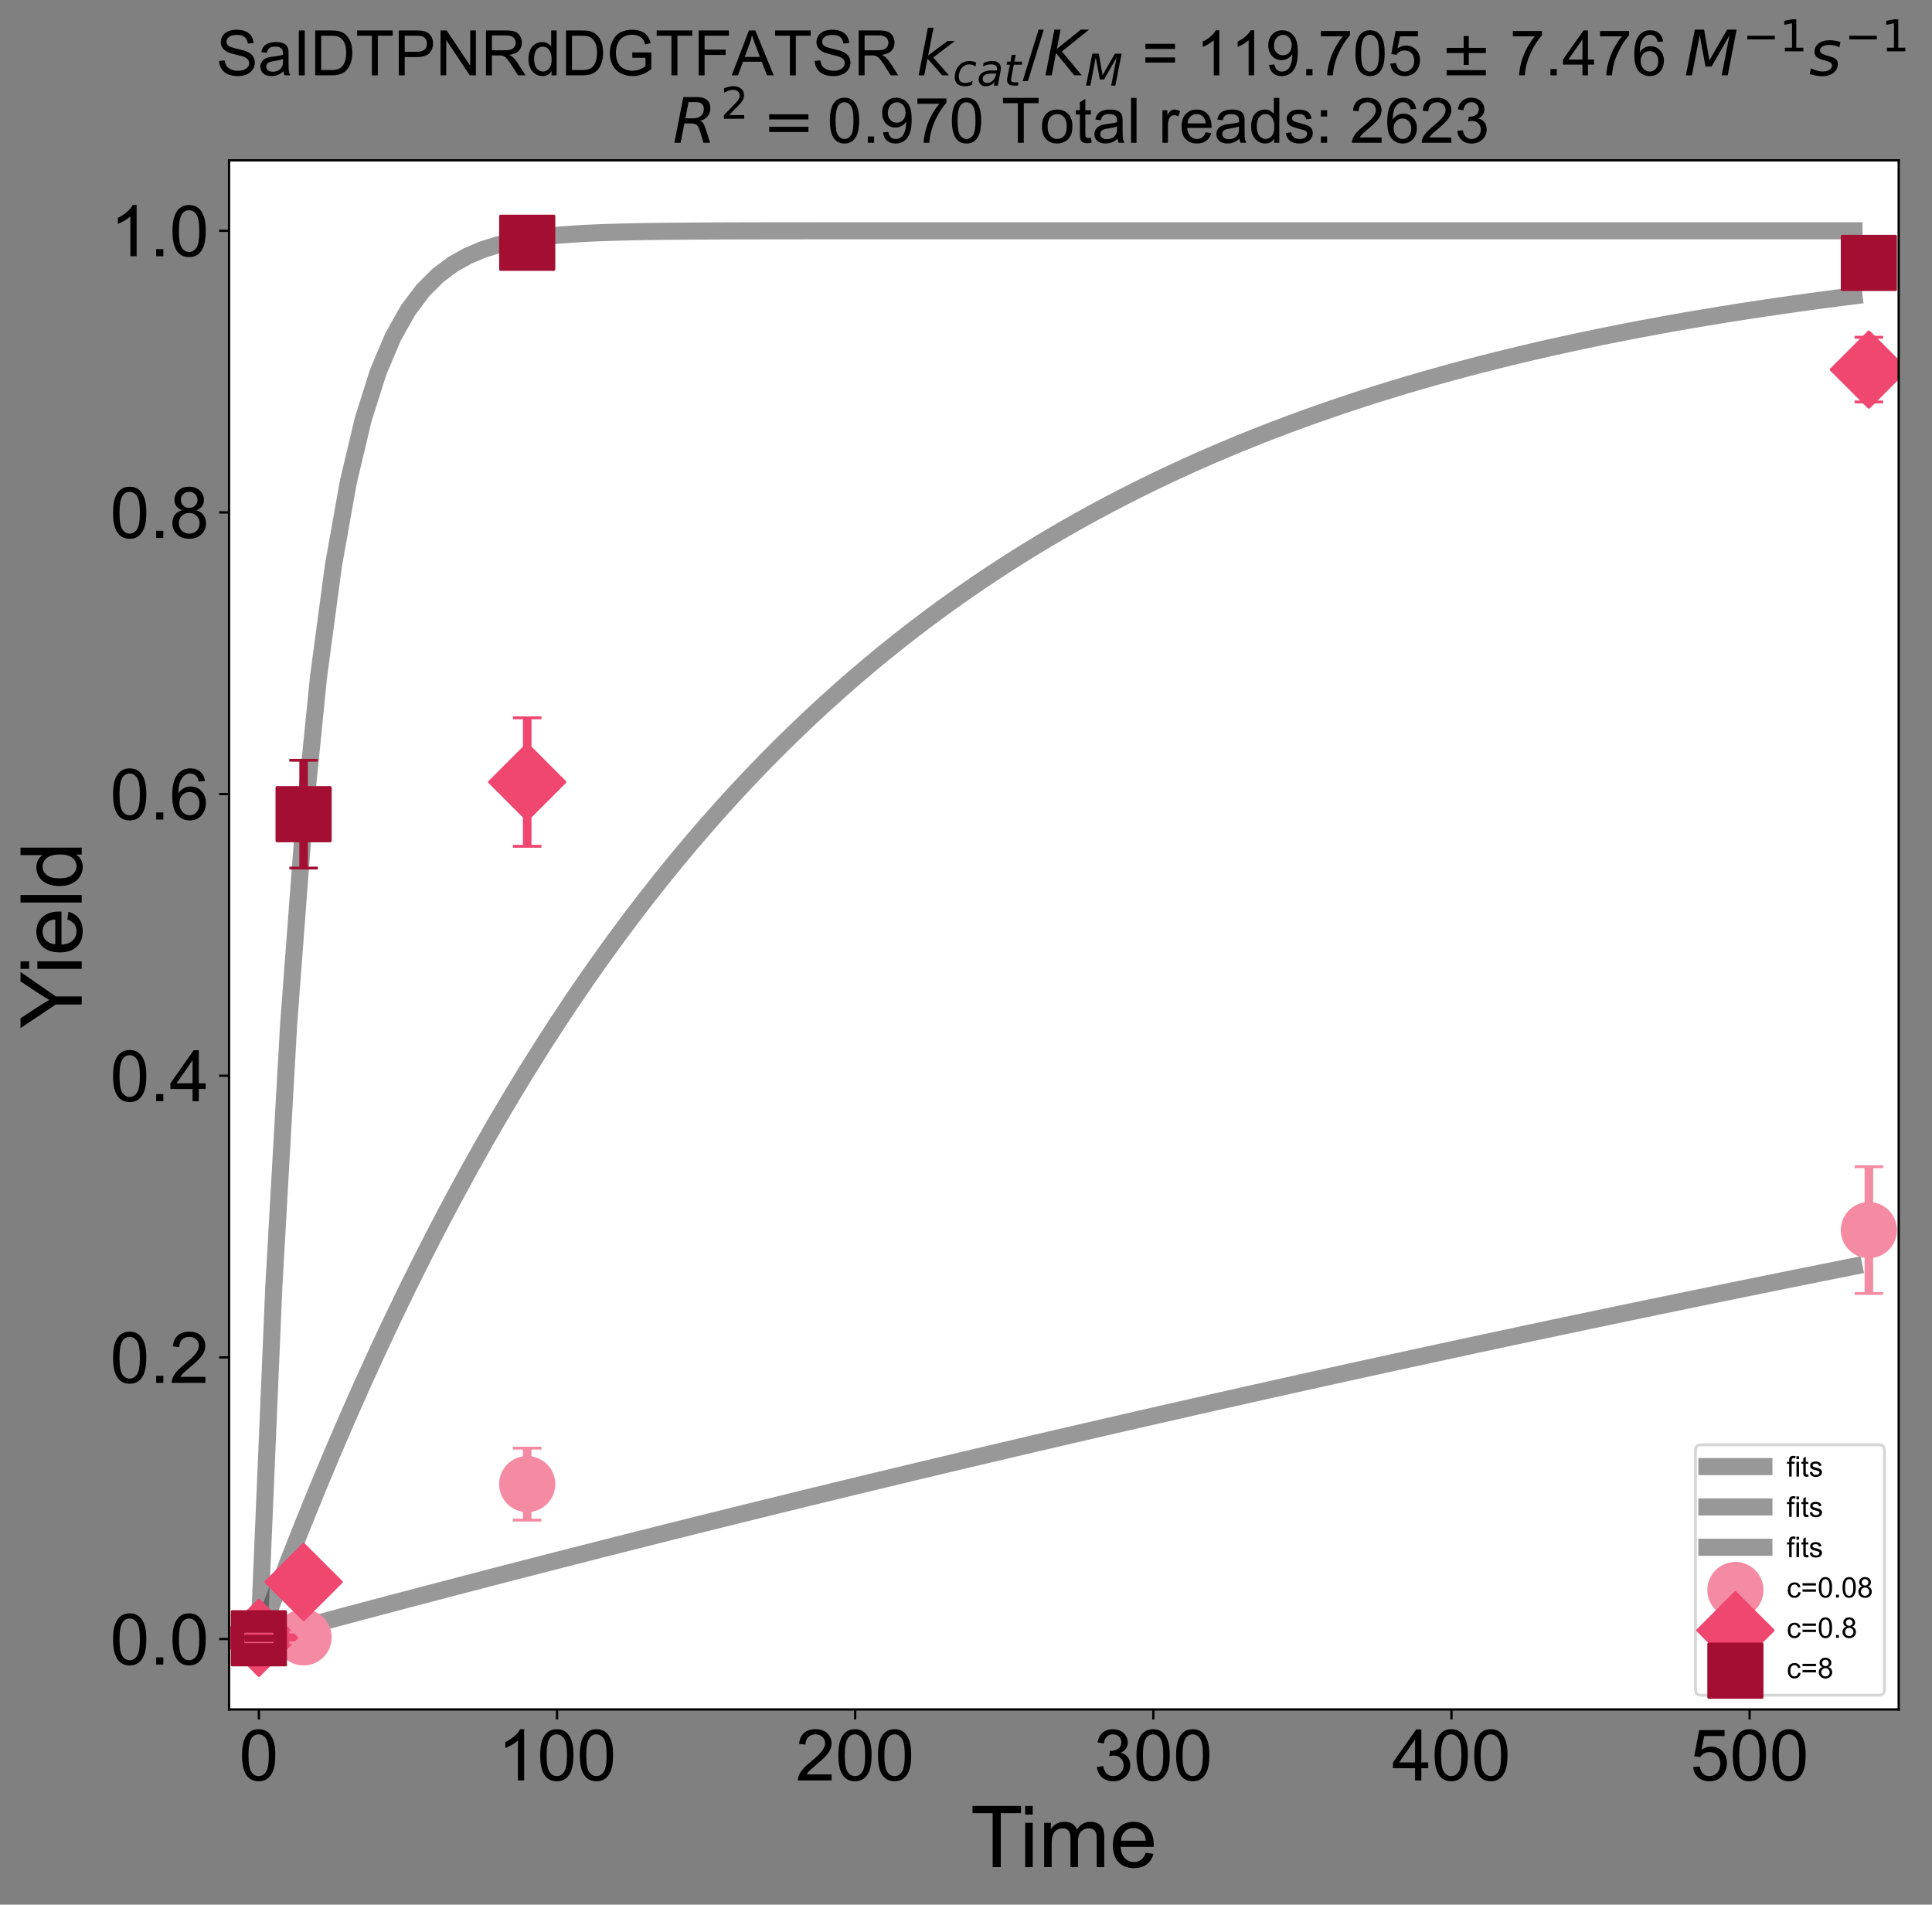 <?xml version="1.0" encoding="utf-8" standalone="no"?>
<!DOCTYPE svg PUBLIC "-//W3C//DTD SVG 1.1//EN"
  "http://www.w3.org/Graphics/SVG/1.1/DTD/svg11.dtd">
<!-- Created with matplotlib (https://matplotlib.org/) -->
<svg height="668.364pt" version="1.1" viewBox="0 0 677.976 668.364" width="677.976pt" xmlns="http://www.w3.org/2000/svg" xmlns:xlink="http://www.w3.org/1999/xlink">
 <rect x="0" y="0" width="677.976" height="668.364" fill="#808080" stroke="none"/>
 <defs>
  <style type="text/css">*{stroke-linecap:butt;stroke-linejoin:round;}</style>
 </defs>
 <g id="figure_1">
  <g id="patch_1">
   <path d="M -0 668.364 
L 677.976 668.364 
L 677.976 0 
L -0 0 
z
" style="fill:none;"/>
  </g>
  <g id="axes_1">
   <g id="patch_2">
    <path d="M 80.386 599.865 
L 666.286 599.865 
L 666.286 56.265 
L 80.386 56.265 
z
" style="fill:#ffffff;"/>
   </g>
   <g id="line2d_1">
    <path clip-path="url(#pc712bf1dc7)" d="M 90.848 575.156 
L 96.08 573.738 
L 101.311 572.325 
L 106.542 570.915 
L 111.773 569.509 
L 117.005 568.108 
L 122.236 566.71 
L 127.467 565.317 
L 132.698 563.927 
L 137.93 562.542 
L 143.161 561.16 
L 148.392 559.783 
L 153.623 558.409 
L 158.855 557.04 
L 164.086 555.674 
L 169.317 554.312 
L 174.548 552.954 
L 179.78 551.6 
L 185.011 550.25 
L 190.242 548.904 
L 195.473 547.561 
L 200.705 546.223 
L 205.936 544.888 
L 211.167 543.557 
L 216.398 542.23 
L 221.63 540.907 
L 226.861 539.587 
L 232.092 538.272 
L 237.323 536.96 
L 242.555 535.652 
L 247.786 534.347 
L 253.017 533.047 
L 258.248 531.75 
L 263.48 530.457 
L 268.711 529.167 
L 273.942 527.881 
L 279.173 526.599 
L 284.405 525.321 
L 289.636 524.046 
L 294.867 522.775 
L 300.098 521.508 
L 305.33 520.244 
L 310.561 518.984 
L 315.792 517.727 
L 321.023 516.474 
L 326.255 515.225 
L 331.486 513.979 
L 336.717 512.737 
L 341.948 511.498 
L 347.18 510.263 
L 352.411 509.032 
L 357.642 507.804 
L 362.873 506.579 
L 368.105 505.358 
L 373.336 504.141 
L 378.567 502.927 
L 383.798 501.716 
L 389.03 500.509 
L 394.261 499.305 
L 399.492 498.105 
L 404.723 496.909 
L 409.955 495.715 
L 415.186 494.526 
L 420.417 493.339 
L 425.648 492.156 
L 430.88 490.977 
L 436.111 489.8 
L 441.342 488.628 
L 446.573 487.458 
L 451.805 486.292 
L 457.036 485.129 
L 462.267 483.97 
L 467.498 482.814 
L 472.73 481.661 
L 477.961 480.511 
L 483.192 479.365 
L 488.423 478.222 
L 493.655 477.083 
L 498.886 475.946 
L 504.117 474.813 
L 509.348 473.683 
L 514.58 472.557 
L 519.811 471.433 
L 525.042 470.313 
L 530.273 469.196 
L 535.505 468.083 
L 540.736 466.972 
L 545.967 465.865 
L 551.198 464.761 
L 556.43 463.66 
L 561.661 462.562 
L 566.892 461.467 
L 572.123 460.375 
L 577.355 459.287 
L 582.586 458.202 
L 587.817 457.12 
L 593.048 456.04 
L 598.28 454.964 
L 603.511 453.892 
L 608.742 452.822 
L 613.973 451.755 
L 619.205 450.691 
L 624.436 449.631 
L 629.667 448.573 
L 634.898 447.518 
L 640.13 446.467 
L 645.361 445.418 
L 650.592 444.373 
" style="fill:none;stroke:#323232;stroke-linecap:square;stroke-opacity:0.5;stroke-width:6;"/>
   </g>
   <g id="line2d_2">
    <path clip-path="url(#pc712bf1dc7)" d="M 90.848 575.156 
L 96.08 561.16 
L 101.311 547.561 
L 106.542 534.347 
L 111.773 521.508 
L 117.005 509.032 
L 122.236 496.909 
L 127.467 485.129 
L 132.698 473.683 
L 137.93 462.562 
L 143.161 451.755 
L 148.392 441.254 
L 153.623 431.051 
L 158.855 421.137 
L 164.086 411.503 
L 169.317 402.142 
L 174.548 393.047 
L 179.78 384.209 
L 185.011 375.621 
L 190.242 367.276 
L 195.473 359.168 
L 200.705 351.29 
L 205.936 343.634 
L 211.167 336.195 
L 216.398 328.967 
L 221.63 321.944 
L 226.861 315.12 
L 232.092 308.489 
L 237.323 302.045 
L 242.555 295.784 
L 247.786 289.701 
L 253.017 283.79 
L 258.248 278.046 
L 263.48 272.465 
L 268.711 267.042 
L 273.942 261.772 
L 279.173 256.652 
L 284.405 251.677 
L 289.636 246.842 
L 294.867 242.145 
L 300.098 237.58 
L 305.33 233.145 
L 310.561 228.836 
L 315.792 224.648 
L 321.023 220.579 
L 326.255 216.625 
L 331.486 212.784 
L 336.717 209.051 
L 341.948 205.424 
L 347.18 201.899 
L 352.411 198.475 
L 357.642 195.147 
L 362.873 191.913 
L 368.105 188.772 
L 373.336 185.719 
L 378.567 182.752 
L 383.798 179.87 
L 389.03 177.069 
L 394.261 174.348 
L 399.492 171.703 
L 404.723 169.134 
L 409.955 166.637 
L 415.186 164.211 
L 420.417 161.854 
L 425.648 159.563 
L 430.88 157.337 
L 436.111 155.175 
L 441.342 153.073 
L 446.573 151.032 
L 451.805 149.047 
L 457.036 147.12 
L 462.267 145.246 
L 467.498 143.426 
L 472.73 141.657 
L 477.961 139.939 
L 483.192 138.269 
L 488.423 136.646 
L 493.655 135.07 
L 498.886 133.538 
L 504.117 132.049 
L 509.348 130.603 
L 514.58 129.197 
L 519.811 127.831 
L 525.042 126.504 
L 530.273 125.215 
L 535.505 123.962 
L 540.736 122.745 
L 545.967 121.562 
L 551.198 120.412 
L 556.43 119.295 
L 561.661 118.21 
L 566.892 117.155 
L 572.123 116.131 
L 577.355 115.135 
L 582.586 114.168 
L 587.817 113.228 
L 593.048 112.314 
L 598.28 111.427 
L 603.511 110.564 
L 608.742 109.726 
L 613.973 108.912 
L 619.205 108.121 
L 624.436 107.352 
L 629.667 106.605 
L 634.898 105.879 
L 640.13 105.174 
L 645.361 104.488 
L 650.592 103.822 
" style="fill:none;stroke:#323232;stroke-linecap:square;stroke-opacity:0.5;stroke-width:6;"/>
   </g>
   <g id="line2d_3">
    <path clip-path="url(#pc712bf1dc7)" d="M 90.848 575.156 
L 96.08 451.755 
L 101.311 359.168 
L 106.542 289.701 
L 111.773 237.58 
L 117.005 198.475 
L 122.236 169.134 
L 127.467 147.12 
L 132.698 130.603 
L 137.93 118.21 
L 143.161 108.912 
L 148.392 101.936 
L 153.623 96.701 
L 158.855 92.774 
L 164.086 89.828 
L 169.317 87.617 
L 174.548 85.958 
L 179.78 84.714 
L 185.011 83.78 
L 190.242 83.079 
L 195.473 82.554 
L 200.705 82.159 
L 205.936 81.863 
L 211.167 81.641 
L 216.398 81.475 
L 221.63 81.35 
L 226.861 81.256 
L 232.092 81.185 
L 237.323 81.133 
L 242.555 81.093 
L 247.786 81.063 
L 253.017 81.041 
L 258.248 81.024 
L 263.48 81.012 
L 268.711 81.002 
L 273.942 80.995 
L 279.173 80.99 
L 284.405 80.986 
L 289.636 80.983 
L 294.867 80.981 
L 300.098 80.979 
L 305.33 80.978 
L 310.561 80.977 
L 315.792 80.976 
L 321.023 80.976 
L 326.255 80.975 
L 331.486 80.975 
L 336.717 80.975 
L 341.948 80.975 
L 347.18 80.974 
L 352.411 80.974 
L 357.642 80.974 
L 362.873 80.974 
L 368.105 80.974 
L 373.336 80.974 
L 378.567 80.974 
L 383.798 80.974 
L 389.03 80.974 
L 394.261 80.974 
L 399.492 80.974 
L 404.723 80.974 
L 409.955 80.974 
L 415.186 80.974 
L 420.417 80.974 
L 425.648 80.974 
L 430.88 80.974 
L 436.111 80.974 
L 441.342 80.974 
L 446.573 80.974 
L 451.805 80.974 
L 457.036 80.974 
L 462.267 80.974 
L 467.498 80.974 
L 472.73 80.974 
L 477.961 80.974 
L 483.192 80.974 
L 488.423 80.974 
L 493.655 80.974 
L 498.886 80.974 
L 504.117 80.974 
L 509.348 80.974 
L 514.58 80.974 
L 519.811 80.974 
L 525.042 80.974 
L 530.273 80.974 
L 535.505 80.974 
L 540.736 80.974 
L 545.967 80.974 
L 551.198 80.974 
L 556.43 80.974 
L 561.661 80.974 
L 566.892 80.974 
L 572.123 80.974 
L 577.355 80.974 
L 582.586 80.974 
L 587.817 80.974 
L 593.048 80.974 
L 598.28 80.974 
L 603.511 80.974 
L 608.742 80.974 
L 613.973 80.974 
L 619.205 80.974 
L 624.436 80.974 
L 629.667 80.974 
L 634.898 80.974 
L 640.13 80.974 
L 645.361 80.974 
L 650.592 80.974 
" style="fill:none;stroke:#323232;stroke-linecap:square;stroke-opacity:0.5;stroke-width:6;"/>
   </g>
   <g id="PathCollection_1">
    <defs>
     <path d="M 0 9.354 
C 2.481 9.354 4.86 8.369 6.614 6.614 
C 8.369 4.86 9.354 2.481 9.354 0 
C 9.354 -2.481 8.369 -4.86 6.614 -6.614 
C 4.86 -8.369 2.481 -9.354 0 -9.354 
C -2.481 -9.354 -4.86 -8.369 -6.614 -6.614 
C -8.369 -4.86 -9.354 -2.481 -9.354 0 
C -9.354 2.481 -8.369 4.86 -6.614 6.614 
C -4.86 8.369 -2.481 9.354 0 9.354 
z
" id="m5b29dede39" style="stroke:#f58aa3;"/>
    </defs>
    <g clip-path="url(#pc712bf1dc7)">
     <use style="fill:#f58aa3;stroke:#f58aa3;" x="90.848" xlink:href="#m5b29dede39" y="574.767"/>
     <use style="fill:#f58aa3;stroke:#f58aa3;" x="106.542" xlink:href="#m5b29dede39" y="574.564"/>
     <use style="fill:#f58aa3;stroke:#f58aa3;" x="185.011" xlink:href="#m5b29dede39" y="520.794"/>
     <use style="fill:#f58aa3;stroke:#f58aa3;" x="655.823" xlink:href="#m5b29dede39" y="431.651"/>
    </g>
   </g>
   <g id="LineCollection_1">
    <path clip-path="url(#pc712bf1dc7)" d="M 90.848 576.066 
L 90.848 573.467 
" style="fill:none;stroke:#f58aa3;stroke-width:3;"/>
    <path clip-path="url(#pc712bf1dc7)" d="M 106.542 576.435 
L 106.542 572.692 
" style="fill:none;stroke:#f58aa3;stroke-width:3;"/>
    <path clip-path="url(#pc712bf1dc7)" d="M 185.011 533.419 
L 185.011 508.168 
" style="fill:none;stroke:#f58aa3;stroke-width:3;"/>
    <path clip-path="url(#pc712bf1dc7)" d="M 655.823 453.892 
L 655.823 409.41 
" style="fill:none;stroke:#f58aa3;stroke-width:3;"/>
   </g>
   <g id="PathCollection_2">
    <defs>
     <path d="M 0 13.229 
L 13.229 0 
L 0 -13.229 
L -13.229 0 
z
" id="m868a50a0b1" style="stroke:#ef476f;"/>
    </defs>
    <g clip-path="url(#pc712bf1dc7)">
     <use style="fill:#ef476f;stroke:#ef476f;" x="90.848" xlink:href="#m868a50a0b1" y="574.727"/>
     <use style="fill:#ef476f;stroke:#ef476f;" x="106.542" xlink:href="#m868a50a0b1" y="555.14"/>
     <use style="fill:#ef476f;stroke:#ef476f;" x="185.011" xlink:href="#m868a50a0b1" y="274.424"/>
     <use style="fill:#ef476f;stroke:#ef476f;" x="655.823" xlink:href="#m868a50a0b1" y="129.694"/>
    </g>
   </g>
   <g id="LineCollection_2">
    <path clip-path="url(#pc712bf1dc7)" d="M 90.848 575.936 
L 90.848 573.518 
" style="fill:none;stroke:#ef476f;stroke-width:3;"/>
    <path clip-path="url(#pc712bf1dc7)" d="M 106.542 560.978 
L 106.542 549.301 
" style="fill:none;stroke:#ef476f;stroke-width:3;"/>
    <path clip-path="url(#pc712bf1dc7)" d="M 185.011 296.969 
L 185.011 251.88 
" style="fill:none;stroke:#ef476f;stroke-width:3;"/>
    <path clip-path="url(#pc712bf1dc7)" d="M 655.823 141.042 
L 655.823 118.345 
" style="fill:none;stroke:#ef476f;stroke-width:3;"/>
   </g>
   <g id="PathCollection_3">
    <defs>
     <path d="M -9.354 9.354 
L 9.354 9.354 
L 9.354 -9.354 
L -9.354 -9.354 
z
" id="mea93a2c63d" style="stroke:#a40e32;"/>
    </defs>
    <g clip-path="url(#pc712bf1dc7)">
     <use style="fill:#a40e32;stroke:#a40e32;" x="90.848" xlink:href="#mea93a2c63d" y="574.893"/>
     <use style="fill:#a40e32;stroke:#a40e32;" x="106.542" xlink:href="#mea93a2c63d" y="285.701"/>
     <use style="fill:#a40e32;stroke:#a40e32;" x="185.011" xlink:href="#mea93a2c63d" y="85.186"/>
     <use style="fill:#a40e32;stroke:#a40e32;" x="655.823" xlink:href="#mea93a2c63d" y="92.266"/>
    </g>
   </g>
   <g id="LineCollection_3">
    <path clip-path="url(#pc712bf1dc7)" d="M 90.848 575.643 
L 90.848 574.143 
" style="fill:none;stroke:#a40e32;stroke-width:3;"/>
    <path clip-path="url(#pc712bf1dc7)" d="M 106.542 304.615 
L 106.542 266.787 
" style="fill:none;stroke:#a40e32;stroke-width:3;"/>
    <path clip-path="url(#pc712bf1dc7)" d="M 185.011 88.786 
L 185.011 81.587 
" style="fill:none;stroke:#a40e32;stroke-width:3;"/>
    <path clip-path="url(#pc712bf1dc7)" d="M 655.823 97.582 
L 655.823 86.951 
" style="fill:none;stroke:#a40e32;stroke-width:3;"/>
   </g>
   <g id="line2d_4">
    <defs>
     <path d="M 5 0 
L -5 -0 
" id="m304a1ce83f" style="stroke:#f58aa3;"/>
    </defs>
    <g clip-path="url(#pc712bf1dc7)">
     <use style="fill:#f58aa3;stroke:#f58aa3;" x="90.848" xlink:href="#m304a1ce83f" y="576.066"/>
     <use style="fill:#f58aa3;stroke:#f58aa3;" x="106.542" xlink:href="#m304a1ce83f" y="576.435"/>
     <use style="fill:#f58aa3;stroke:#f58aa3;" x="185.011" xlink:href="#m304a1ce83f" y="533.419"/>
     <use style="fill:#f58aa3;stroke:#f58aa3;" x="655.823" xlink:href="#m304a1ce83f" y="453.892"/>
    </g>
   </g>
   <g id="line2d_5">
    <g clip-path="url(#pc712bf1dc7)">
     <use style="fill:#f58aa3;stroke:#f58aa3;" x="90.848" xlink:href="#m304a1ce83f" y="573.467"/>
     <use style="fill:#f58aa3;stroke:#f58aa3;" x="106.542" xlink:href="#m304a1ce83f" y="572.692"/>
     <use style="fill:#f58aa3;stroke:#f58aa3;" x="185.011" xlink:href="#m304a1ce83f" y="508.168"/>
     <use style="fill:#f58aa3;stroke:#f58aa3;" x="655.823" xlink:href="#m304a1ce83f" y="409.41"/>
    </g>
   </g>
   <g id="line2d_6">
    <defs>
     <path d="M 5 0 
L -5 -0 
" id="m33b13c58fe" style="stroke:#ef476f;"/>
    </defs>
    <g clip-path="url(#pc712bf1dc7)">
     <use style="fill:#ef476f;stroke:#ef476f;" x="90.848" xlink:href="#m33b13c58fe" y="575.936"/>
     <use style="fill:#ef476f;stroke:#ef476f;" x="106.542" xlink:href="#m33b13c58fe" y="560.978"/>
     <use style="fill:#ef476f;stroke:#ef476f;" x="185.011" xlink:href="#m33b13c58fe" y="296.969"/>
     <use style="fill:#ef476f;stroke:#ef476f;" x="655.823" xlink:href="#m33b13c58fe" y="141.042"/>
    </g>
   </g>
   <g id="line2d_7">
    <g clip-path="url(#pc712bf1dc7)">
     <use style="fill:#ef476f;stroke:#ef476f;" x="90.848" xlink:href="#m33b13c58fe" y="573.518"/>
     <use style="fill:#ef476f;stroke:#ef476f;" x="106.542" xlink:href="#m33b13c58fe" y="549.301"/>
     <use style="fill:#ef476f;stroke:#ef476f;" x="185.011" xlink:href="#m33b13c58fe" y="251.88"/>
     <use style="fill:#ef476f;stroke:#ef476f;" x="655.823" xlink:href="#m33b13c58fe" y="118.345"/>
    </g>
   </g>
   <g id="line2d_8">
    <defs>
     <path d="M 5 0 
L -5 -0 
" id="mec5c020cd4" style="stroke:#a40e32;"/>
    </defs>
    <g clip-path="url(#pc712bf1dc7)">
     <use style="fill:#a40e32;stroke:#a40e32;" x="90.848" xlink:href="#mec5c020cd4" y="575.643"/>
     <use style="fill:#a40e32;stroke:#a40e32;" x="106.542" xlink:href="#mec5c020cd4" y="304.615"/>
     <use style="fill:#a40e32;stroke:#a40e32;" x="185.011" xlink:href="#mec5c020cd4" y="88.786"/>
     <use style="fill:#a40e32;stroke:#a40e32;" x="655.823" xlink:href="#mec5c020cd4" y="97.582"/>
    </g>
   </g>
   <g id="line2d_9">
    <g clip-path="url(#pc712bf1dc7)">
     <use style="fill:#a40e32;stroke:#a40e32;" x="90.848" xlink:href="#mec5c020cd4" y="574.143"/>
     <use style="fill:#a40e32;stroke:#a40e32;" x="106.542" xlink:href="#mec5c020cd4" y="266.787"/>
     <use style="fill:#a40e32;stroke:#a40e32;" x="185.011" xlink:href="#mec5c020cd4" y="81.587"/>
     <use style="fill:#a40e32;stroke:#a40e32;" x="655.823" xlink:href="#mec5c020cd4" y="86.951"/>
    </g>
   </g>
   <g id="line2d_10"/>
   <g id="line2d_11"/>
   <g id="line2d_12"/>
   <g id="matplotlib.axis_1">
    <g id="xtick_1">
     <g id="line2d_13">
      <defs>
       <path d="M 0 0 
L 0 3.5 
" id="mafadcfde67" style="stroke:#000000;stroke-width:0.8;"/>
      </defs>
      <g>
       <use style="stroke:#000000;stroke-width:0.8;" x="90.848" xlink:href="#mafadcfde67" y="599.865"/>
      </g>
     </g>
     <g id="text_1">
      <!-- 0 -->
      <g transform="translate(83.897 624.76)scale(0.25 -0.25)">
       <defs>
        <path d="M 4.156 35.297 
Q 4.156 48 6.766 55.734 
Q 9.375 63.484 14.516 67.672 
Q 19.672 71.875 27.484 71.875 
Q 33.25 71.875 37.594 69.547 
Q 41.938 67.234 44.766 62.859 
Q 47.609 58.5 49.219 52.219 
Q 50.828 45.953 50.828 35.297 
Q 50.828 22.703 48.234 14.969 
Q 45.656 7.234 40.5 3 
Q 35.359 -1.219 27.484 -1.219 
Q 17.141 -1.219 11.234 6.203 
Q 4.156 15.141 4.156 35.297 
z
M 13.188 35.297 
Q 13.188 17.672 17.312 11.828 
Q 21.438 6 27.484 6 
Q 33.547 6 37.672 11.859 
Q 41.797 17.719 41.797 35.297 
Q 41.797 52.984 37.672 58.781 
Q 33.547 64.594 27.391 64.594 
Q 21.344 64.594 17.719 59.469 
Q 13.188 52.938 13.188 35.297 
z
" id="ArialMT-48"/>
       </defs>
       <use xlink:href="#ArialMT-48"/>
      </g>
     </g>
    </g>
    <g id="xtick_2">
     <g id="line2d_14">
      <g>
       <use style="stroke:#000000;stroke-width:0.8;" x="195.473" xlink:href="#mafadcfde67" y="599.865"/>
      </g>
     </g>
     <g id="text_2">
      <!-- 100 -->
      <g transform="translate(174.62 624.76)scale(0.25 -0.25)">
       <defs>
        <path d="M 37.25 0 
L 28.469 0 
L 28.469 56 
Q 25.297 52.984 20.141 49.953 
Q 14.984 46.922 10.891 45.406 
L 10.891 53.906 
Q 18.266 57.375 23.781 62.297 
Q 29.297 67.234 31.594 71.875 
L 37.25 71.875 
z
" id="ArialMT-49"/>
       </defs>
       <use xlink:href="#ArialMT-49"/>
       <use x="55.615" xlink:href="#ArialMT-48"/>
       <use x="111.23" xlink:href="#ArialMT-48"/>
      </g>
     </g>
    </g>
    <g id="xtick_3">
     <g id="line2d_15">
      <g>
       <use style="stroke:#000000;stroke-width:0.8;" x="300.098" xlink:href="#mafadcfde67" y="599.865"/>
      </g>
     </g>
     <g id="text_3">
      <!-- 200 -->
      <g transform="translate(279.245 624.76)scale(0.25 -0.25)">
       <defs>
        <path d="M 50.344 8.453 
L 50.344 0 
L 3.031 0 
Q 2.938 3.172 4.047 6.109 
Q 5.859 10.938 9.828 15.625 
Q 13.812 20.312 21.344 26.469 
Q 33.016 36.031 37.109 41.625 
Q 41.219 47.219 41.219 52.203 
Q 41.219 57.422 37.469 61 
Q 33.734 64.594 27.734 64.594 
Q 21.391 64.594 17.578 60.781 
Q 13.766 56.984 13.719 50.25 
L 4.688 51.172 
Q 5.609 61.281 11.656 66.578 
Q 17.719 71.875 27.938 71.875 
Q 38.234 71.875 44.234 66.156 
Q 50.25 60.453 50.25 52 
Q 50.25 47.703 48.484 43.547 
Q 46.734 39.406 42.656 34.812 
Q 38.578 30.219 29.109 22.219 
Q 21.188 15.578 18.938 13.203 
Q 16.703 10.844 15.234 8.453 
z
" id="ArialMT-50"/>
       </defs>
       <use xlink:href="#ArialMT-50"/>
       <use x="55.615" xlink:href="#ArialMT-48"/>
       <use x="111.23" xlink:href="#ArialMT-48"/>
      </g>
     </g>
    </g>
    <g id="xtick_4">
     <g id="line2d_16">
      <g>
       <use style="stroke:#000000;stroke-width:0.8;" x="404.723" xlink:href="#mafadcfde67" y="599.865"/>
      </g>
     </g>
     <g id="text_4">
      <!-- 300 -->
      <g transform="translate(383.87 624.76)scale(0.25 -0.25)">
       <defs>
        <path d="M 4.203 18.891 
L 12.984 20.062 
Q 14.5 12.594 18.141 9.297 
Q 21.781 6 27 6 
Q 33.203 6 37.469 10.297 
Q 41.75 14.594 41.75 20.953 
Q 41.75 27 37.797 30.922 
Q 33.844 34.859 27.734 34.859 
Q 25.25 34.859 21.531 33.891 
L 22.516 41.609 
Q 23.391 41.5 23.922 41.5 
Q 29.547 41.5 34.031 44.422 
Q 38.531 47.359 38.531 53.469 
Q 38.531 58.297 35.25 61.469 
Q 31.984 64.656 26.812 64.656 
Q 21.688 64.656 18.266 61.422 
Q 14.844 58.203 13.875 51.766 
L 5.078 53.328 
Q 6.688 62.156 12.391 67.016 
Q 18.109 71.875 26.609 71.875 
Q 32.469 71.875 37.391 69.359 
Q 42.328 66.844 44.938 62.5 
Q 47.562 58.156 47.562 53.266 
Q 47.562 48.641 45.062 44.828 
Q 42.578 41.016 37.703 38.766 
Q 44.047 37.312 47.562 32.688 
Q 51.078 28.078 51.078 21.141 
Q 51.078 11.766 44.234 5.25 
Q 37.406 -1.266 26.953 -1.266 
Q 17.531 -1.266 11.297 4.344 
Q 5.078 9.969 4.203 18.891 
z
" id="ArialMT-51"/>
       </defs>
       <use xlink:href="#ArialMT-51"/>
       <use x="55.615" xlink:href="#ArialMT-48"/>
       <use x="111.23" xlink:href="#ArialMT-48"/>
      </g>
     </g>
    </g>
    <g id="xtick_5">
     <g id="line2d_17">
      <g>
       <use style="stroke:#000000;stroke-width:0.8;" x="509.348" xlink:href="#mafadcfde67" y="599.865"/>
      </g>
     </g>
     <g id="text_5">
      <!-- 400 -->
      <g transform="translate(488.495 624.76)scale(0.25 -0.25)">
       <defs>
        <path d="M 32.328 0 
L 32.328 17.141 
L 1.266 17.141 
L 1.266 25.203 
L 33.938 71.578 
L 41.109 71.578 
L 41.109 25.203 
L 50.781 25.203 
L 50.781 17.141 
L 41.109 17.141 
L 41.109 0 
z
M 32.328 25.203 
L 32.328 57.469 
L 9.906 25.203 
z
" id="ArialMT-52"/>
       </defs>
       <use xlink:href="#ArialMT-52"/>
       <use x="55.615" xlink:href="#ArialMT-48"/>
       <use x="111.23" xlink:href="#ArialMT-48"/>
      </g>
     </g>
    </g>
    <g id="xtick_6">
     <g id="line2d_18">
      <g>
       <use style="stroke:#000000;stroke-width:0.8;" x="613.973" xlink:href="#mafadcfde67" y="599.865"/>
      </g>
     </g>
     <g id="text_6">
      <!-- 500 -->
      <g transform="translate(593.12 624.76)scale(0.25 -0.25)">
       <defs>
        <path d="M 4.156 18.75 
L 13.375 19.531 
Q 14.406 12.797 18.141 9.391 
Q 21.875 6 27.156 6 
Q 33.5 6 37.891 10.781 
Q 42.281 15.578 42.281 23.484 
Q 42.281 31 38.062 35.344 
Q 33.844 39.703 27 39.703 
Q 22.75 39.703 19.328 37.766 
Q 15.922 35.844 13.969 32.766 
L 5.719 33.844 
L 12.641 70.609 
L 48.25 70.609 
L 48.25 62.203 
L 19.672 62.203 
L 15.828 42.969 
Q 22.266 47.469 29.344 47.469 
Q 38.719 47.469 45.156 40.969 
Q 51.609 34.469 51.609 24.266 
Q 51.609 14.547 45.953 7.469 
Q 39.062 -1.219 27.156 -1.219 
Q 17.391 -1.219 11.203 4.25 
Q 5.031 9.719 4.156 18.75 
z
" id="ArialMT-53"/>
       </defs>
       <use xlink:href="#ArialMT-53"/>
       <use x="55.615" xlink:href="#ArialMT-48"/>
       <use x="111.23" xlink:href="#ArialMT-48"/>
      </g>
     </g>
    </g>
    <g id="text_7">
     <!-- Time -->
     <g transform="translate(340.568 655.202)scale(0.3 -0.3)">
      <defs>
       <path d="M 25.922 0 
L 25.922 63.141 
L 2.344 63.141 
L 2.344 71.578 
L 59.078 71.578 
L 59.078 63.141 
L 35.406 63.141 
L 35.406 0 
z
" id="ArialMT-84"/>
       <path d="M 6.641 61.469 
L 6.641 71.578 
L 15.438 71.578 
L 15.438 61.469 
z
M 6.641 0 
L 6.641 51.859 
L 15.438 51.859 
L 15.438 0 
z
" id="ArialMT-105"/>
       <path d="M 6.594 0 
L 6.594 51.859 
L 14.453 51.859 
L 14.453 44.578 
Q 16.891 48.391 20.938 50.703 
Q 25 53.031 30.172 53.031 
Q 35.938 53.031 39.625 50.641 
Q 43.312 48.25 44.828 43.953 
Q 50.984 53.031 60.844 53.031 
Q 68.562 53.031 72.703 48.75 
Q 76.859 44.484 76.859 35.594 
L 76.859 0 
L 68.109 0 
L 68.109 32.672 
Q 68.109 37.938 67.25 40.25 
Q 66.406 42.578 64.156 43.984 
Q 61.922 45.406 58.891 45.406 
Q 53.422 45.406 49.797 41.766 
Q 46.188 38.141 46.188 30.125 
L 46.188 0 
L 37.406 0 
L 37.406 33.688 
Q 37.406 39.547 35.25 42.469 
Q 33.109 45.406 28.219 45.406 
Q 24.516 45.406 21.359 43.453 
Q 18.219 41.5 16.797 37.734 
Q 15.375 33.984 15.375 26.906 
L 15.375 0 
z
" id="ArialMT-109"/>
       <path d="M 42.094 16.703 
L 51.172 15.578 
Q 49.031 7.625 43.219 3.219 
Q 37.406 -1.172 28.375 -1.172 
Q 17 -1.172 10.328 5.828 
Q 3.656 12.844 3.656 25.484 
Q 3.656 38.578 10.391 45.797 
Q 17.141 53.031 27.875 53.031 
Q 38.281 53.031 44.875 45.953 
Q 51.469 38.875 51.469 26.031 
Q 51.469 25.25 51.422 23.688 
L 12.75 23.688 
Q 13.234 15.141 17.578 10.594 
Q 21.922 6.062 28.422 6.062 
Q 33.25 6.062 36.672 8.594 
Q 40.094 11.141 42.094 16.703 
z
M 13.234 30.906 
L 42.188 30.906 
Q 41.609 37.453 38.875 40.719 
Q 34.672 45.797 27.984 45.797 
Q 21.922 45.797 17.797 41.75 
Q 13.672 37.703 13.234 30.906 
z
" id="ArialMT-101"/>
      </defs>
      <use xlink:href="#ArialMT-84"/>
      <use x="57.334" xlink:href="#ArialMT-105"/>
      <use x="79.551" xlink:href="#ArialMT-109"/>
      <use x="162.852" xlink:href="#ArialMT-101"/>
     </g>
    </g>
   </g>
   <g id="matplotlib.axis_2">
    <g id="ytick_1">
     <g id="line2d_19">
      <defs>
       <path d="M 0 0 
L -3.5 0 
" id="mad0b9eaa23" style="stroke:#000000;stroke-width:0.8;"/>
      </defs>
      <g>
       <use style="stroke:#000000;stroke-width:0.8;" x="80.386" xlink:href="#mad0b9eaa23" y="575.156"/>
      </g>
     </g>
     <g id="text_8">
      <!-- 0.0 -->
      <g transform="translate(38.636 584.103)scale(0.25 -0.25)">
       <defs>
        <path d="M 9.078 0 
L 9.078 10.016 
L 19.094 10.016 
L 19.094 0 
z
" id="ArialMT-46"/>
       </defs>
       <use xlink:href="#ArialMT-48"/>
       <use x="55.615" xlink:href="#ArialMT-46"/>
       <use x="83.398" xlink:href="#ArialMT-48"/>
      </g>
     </g>
    </g>
    <g id="ytick_2">
     <g id="line2d_20">
      <g>
       <use style="stroke:#000000;stroke-width:0.8;" x="80.386" xlink:href="#mad0b9eaa23" y="476.32"/>
      </g>
     </g>
     <g id="text_9">
      <!-- 0.2 -->
      <g transform="translate(38.636 485.267)scale(0.25 -0.25)">
       <use xlink:href="#ArialMT-48"/>
       <use x="55.615" xlink:href="#ArialMT-46"/>
       <use x="83.398" xlink:href="#ArialMT-50"/>
      </g>
     </g>
    </g>
    <g id="ytick_3">
     <g id="line2d_21">
      <g>
       <use style="stroke:#000000;stroke-width:0.8;" x="80.386" xlink:href="#mad0b9eaa23" y="377.483"/>
      </g>
     </g>
     <g id="text_10">
      <!-- 0.4 -->
      <g transform="translate(38.636 386.43)scale(0.25 -0.25)">
       <use xlink:href="#ArialMT-48"/>
       <use x="55.615" xlink:href="#ArialMT-46"/>
       <use x="83.398" xlink:href="#ArialMT-52"/>
      </g>
     </g>
    </g>
    <g id="ytick_4">
     <g id="line2d_22">
      <g>
       <use style="stroke:#000000;stroke-width:0.8;" x="80.386" xlink:href="#mad0b9eaa23" y="278.647"/>
      </g>
     </g>
     <g id="text_11">
      <!-- 0.6 -->
      <g transform="translate(38.636 287.594)scale(0.25 -0.25)">
       <defs>
        <path d="M 49.75 54.047 
L 41.016 53.375 
Q 39.844 58.547 37.703 60.891 
Q 34.125 64.656 28.906 64.656 
Q 24.703 64.656 21.531 62.312 
Q 17.391 59.281 14.984 53.469 
Q 12.594 47.656 12.5 36.922 
Q 15.672 41.75 20.266 44.094 
Q 24.859 46.438 29.891 46.438 
Q 38.672 46.438 44.844 39.969 
Q 51.031 33.5 51.031 23.25 
Q 51.031 16.5 48.125 10.719 
Q 45.219 4.938 40.141 1.859 
Q 35.062 -1.219 28.609 -1.219 
Q 17.625 -1.219 10.688 6.859 
Q 3.766 14.938 3.766 33.5 
Q 3.766 54.25 11.422 63.672 
Q 18.109 71.875 29.438 71.875 
Q 37.891 71.875 43.281 67.141 
Q 48.688 62.406 49.75 54.047 
z
M 13.875 23.188 
Q 13.875 18.656 15.797 14.5 
Q 17.719 10.359 21.188 8.172 
Q 24.656 6 28.469 6 
Q 34.031 6 38.031 10.484 
Q 42.047 14.984 42.047 22.703 
Q 42.047 30.125 38.078 34.391 
Q 34.125 38.672 28.125 38.672 
Q 22.172 38.672 18.016 34.391 
Q 13.875 30.125 13.875 23.188 
z
" id="ArialMT-54"/>
       </defs>
       <use xlink:href="#ArialMT-48"/>
       <use x="55.615" xlink:href="#ArialMT-46"/>
       <use x="83.398" xlink:href="#ArialMT-54"/>
      </g>
     </g>
    </g>
    <g id="ytick_5">
     <g id="line2d_23">
      <g>
       <use style="stroke:#000000;stroke-width:0.8;" x="80.386" xlink:href="#mad0b9eaa23" y="179.81"/>
      </g>
     </g>
     <g id="text_12">
      <!-- 0.8 -->
      <g transform="translate(38.636 188.758)scale(0.25 -0.25)">
       <defs>
        <path d="M 17.672 38.812 
Q 12.203 40.828 9.562 44.531 
Q 6.938 48.25 6.938 53.422 
Q 6.938 61.234 12.547 66.547 
Q 18.172 71.875 27.484 71.875 
Q 36.859 71.875 42.578 66.422 
Q 48.297 60.984 48.297 53.172 
Q 48.297 48.188 45.672 44.5 
Q 43.062 40.828 37.75 38.812 
Q 44.344 36.672 47.781 31.875 
Q 51.219 27.094 51.219 20.453 
Q 51.219 11.281 44.719 5.031 
Q 38.234 -1.219 27.641 -1.219 
Q 17.047 -1.219 10.547 5.047 
Q 4.047 11.328 4.047 20.703 
Q 4.047 27.688 7.594 32.391 
Q 11.141 37.109 17.672 38.812 
z
M 15.922 53.719 
Q 15.922 48.641 19.188 45.406 
Q 22.469 42.188 27.688 42.188 
Q 32.766 42.188 36.016 45.375 
Q 39.266 48.578 39.266 53.219 
Q 39.266 58.062 35.906 61.359 
Q 32.562 64.656 27.594 64.656 
Q 22.562 64.656 19.234 61.422 
Q 15.922 58.203 15.922 53.719 
z
M 13.094 20.656 
Q 13.094 16.891 14.875 13.375 
Q 16.656 9.859 20.172 7.922 
Q 23.688 6 27.734 6 
Q 34.031 6 38.125 10.047 
Q 42.234 14.109 42.234 20.359 
Q 42.234 26.703 38.016 30.859 
Q 33.797 35.016 27.438 35.016 
Q 21.234 35.016 17.156 30.906 
Q 13.094 26.812 13.094 20.656 
z
" id="ArialMT-56"/>
       </defs>
       <use xlink:href="#ArialMT-48"/>
       <use x="55.615" xlink:href="#ArialMT-46"/>
       <use x="83.398" xlink:href="#ArialMT-56"/>
      </g>
     </g>
    </g>
    <g id="ytick_6">
     <g id="line2d_24">
      <g>
       <use style="stroke:#000000;stroke-width:0.8;" x="80.386" xlink:href="#mad0b9eaa23" y="80.974"/>
      </g>
     </g>
     <g id="text_13">
      <!-- 1.0 -->
      <g transform="translate(38.636 89.921)scale(0.25 -0.25)">
       <use xlink:href="#ArialMT-49"/>
       <use x="55.615" xlink:href="#ArialMT-46"/>
       <use x="83.398" xlink:href="#ArialMT-48"/>
      </g>
     </g>
    </g>
    <g id="text_14">
     <!-- Yield -->
     <g transform="translate(28.673 360.856)rotate(-90)scale(0.3 -0.3)">
      <defs>
       <path d="M 27.875 0 
L 27.875 30.328 
L 0.297 71.578 
L 11.812 71.578 
L 25.922 50 
Q 29.828 43.953 33.203 37.891 
Q 36.422 43.5 41.016 50.531 
L 54.891 71.578 
L 65.922 71.578 
L 37.359 30.328 
L 37.359 0 
z
" id="ArialMT-89"/>
       <path d="M 6.391 0 
L 6.391 71.578 
L 15.188 71.578 
L 15.188 0 
z
" id="ArialMT-108"/>
       <path d="M 40.234 0 
L 40.234 6.547 
Q 35.297 -1.172 25.734 -1.172 
Q 19.531 -1.172 14.328 2.25 
Q 9.125 5.672 6.266 11.797 
Q 3.422 17.922 3.422 25.875 
Q 3.422 33.641 6 39.969 
Q 8.594 46.297 13.766 49.656 
Q 18.953 53.031 25.344 53.031 
Q 30.031 53.031 33.688 51.047 
Q 37.359 49.078 39.656 45.906 
L 39.656 71.578 
L 48.391 71.578 
L 48.391 0 
z
M 12.453 25.875 
Q 12.453 15.922 16.641 10.984 
Q 20.844 6.062 26.562 6.062 
Q 32.328 6.062 36.344 10.766 
Q 40.375 15.484 40.375 25.141 
Q 40.375 35.797 36.266 40.766 
Q 32.172 45.75 26.172 45.75 
Q 20.312 45.75 16.375 40.969 
Q 12.453 36.188 12.453 25.875 
z
" id="ArialMT-100"/>
      </defs>
      <use xlink:href="#ArialMT-89"/>
      <use x="62.949" xlink:href="#ArialMT-105"/>
      <use x="85.166" xlink:href="#ArialMT-101"/>
      <use x="140.781" xlink:href="#ArialMT-108"/>
      <use x="162.998" xlink:href="#ArialMT-100"/>
     </g>
    </g>
   </g>
   <g id="patch_3">
    <path d="M 80.386 599.865 
L 80.386 56.265 
" style="fill:none;stroke:#000000;stroke-linecap:square;stroke-linejoin:miter;stroke-width:0.8;"/>
   </g>
   <g id="patch_4">
    <path d="M 666.286 599.865 
L 666.286 56.265 
" style="fill:none;stroke:#000000;stroke-linecap:square;stroke-linejoin:miter;stroke-width:0.8;"/>
   </g>
   <g id="patch_5">
    <path d="M 80.386 599.865 
L 666.286 599.865 
" style="fill:none;stroke:#000000;stroke-linecap:square;stroke-linejoin:miter;stroke-width:0.8;"/>
   </g>
   <g id="patch_6">
    <path d="M 80.386 56.265 
L 666.286 56.265 
" style="fill:none;stroke:#000000;stroke-linecap:square;stroke-linejoin:miter;stroke-width:0.8;"/>
   </g>
   <g id="text_15">
    <!-- SaIDTPNRdDGTFATSR $k_{cat}/K_{M}$ = 119.705 $\pm$ 7.476 $M^{-1} s^{-1}$ -->
    <g transform="translate(75.896 26.587)scale(0.22 -0.22)">
     <defs>
      <path d="M 4.5 23 
L 13.422 23.781 
Q 14.062 18.406 16.375 14.969 
Q 18.703 11.531 23.578 9.406 
Q 28.469 7.281 34.578 7.281 
Q 39.984 7.281 44.141 8.891 
Q 48.297 10.5 50.312 13.297 
Q 52.344 16.109 52.344 19.438 
Q 52.344 22.797 50.391 25.312 
Q 48.438 27.828 43.953 29.547 
Q 41.062 30.672 31.203 33.031 
Q 21.344 35.406 17.391 37.5 
Q 12.25 40.188 9.734 44.156 
Q 7.234 48.141 7.234 53.078 
Q 7.234 58.5 10.297 63.203 
Q 13.375 67.922 19.281 70.359 
Q 25.203 72.797 32.422 72.797 
Q 40.375 72.797 46.453 70.234 
Q 52.547 67.672 55.812 62.688 
Q 59.078 57.719 59.328 51.422 
L 50.25 50.734 
Q 49.516 57.516 45.281 60.984 
Q 41.062 64.453 32.812 64.453 
Q 24.219 64.453 20.281 61.297 
Q 16.359 58.156 16.359 53.719 
Q 16.359 49.859 19.141 47.359 
Q 21.875 44.875 33.422 42.266 
Q 44.969 39.656 49.266 37.703 
Q 55.516 34.812 58.484 30.391 
Q 61.469 25.984 61.469 20.219 
Q 61.469 14.5 58.203 9.438 
Q 54.938 4.391 48.797 1.578 
Q 42.672 -1.219 35.016 -1.219 
Q 25.297 -1.219 18.719 1.609 
Q 12.156 4.438 8.422 10.125 
Q 4.688 15.828 4.5 23 
z
" id="ArialMT-83"/>
      <path d="M 40.438 6.391 
Q 35.547 2.25 31.031 0.531 
Q 26.516 -1.172 21.344 -1.172 
Q 12.797 -1.172 8.203 3 
Q 3.609 7.172 3.609 13.672 
Q 3.609 17.484 5.344 20.625 
Q 7.078 23.781 9.891 25.688 
Q 12.703 27.594 16.219 28.562 
Q 18.797 29.25 24.031 29.891 
Q 34.672 31.156 39.703 32.906 
Q 39.75 34.719 39.75 35.203 
Q 39.75 40.578 37.25 42.781 
Q 33.891 45.75 27.25 45.75 
Q 21.047 45.75 18.094 43.578 
Q 15.141 41.406 13.719 35.891 
L 5.125 37.062 
Q 6.297 42.578 8.984 45.969 
Q 11.672 49.359 16.75 51.188 
Q 21.828 53.031 28.516 53.031 
Q 35.156 53.031 39.297 51.469 
Q 43.453 49.906 45.406 47.531 
Q 47.359 45.172 48.141 41.547 
Q 48.578 39.312 48.578 33.453 
L 48.578 21.734 
Q 48.578 9.469 49.141 6.219 
Q 49.703 2.984 51.375 0 
L 42.188 0 
Q 40.828 2.734 40.438 6.391 
z
M 39.703 26.031 
Q 34.906 24.078 25.344 22.703 
Q 19.922 21.922 17.672 20.938 
Q 15.438 19.969 14.203 18.094 
Q 12.984 16.219 12.984 13.922 
Q 12.984 10.406 15.641 8.062 
Q 18.312 5.719 23.438 5.719 
Q 28.516 5.719 32.469 7.938 
Q 36.422 10.156 38.281 14.016 
Q 39.703 17 39.703 22.797 
z
" id="ArialMT-97"/>
      <path d="M 9.328 0 
L 9.328 71.578 
L 18.797 71.578 
L 18.797 0 
z
" id="ArialMT-73"/>
      <path d="M 7.719 0 
L 7.719 71.578 
L 32.375 71.578 
Q 40.719 71.578 45.125 70.562 
Q 51.266 69.141 55.609 65.438 
Q 61.281 60.641 64.078 53.188 
Q 66.891 45.75 66.891 36.188 
Q 66.891 28.031 64.984 21.734 
Q 63.094 15.438 60.109 11.297 
Q 57.125 7.172 53.578 4.797 
Q 50.047 2.438 45.047 1.219 
Q 40.047 0 33.547 0 
z
M 17.188 8.453 
L 32.469 8.453 
Q 39.547 8.453 43.578 9.766 
Q 47.609 11.078 50 13.484 
Q 53.375 16.844 55.25 22.531 
Q 57.125 28.219 57.125 36.328 
Q 57.125 47.562 53.438 53.594 
Q 49.75 59.625 44.484 61.672 
Q 40.672 63.141 32.234 63.141 
L 17.188 63.141 
z
" id="ArialMT-68"/>
      <path d="M 7.719 0 
L 7.719 71.578 
L 34.719 71.578 
Q 41.844 71.578 45.609 70.906 
Q 50.875 70.016 54.438 67.547 
Q 58.016 65.094 60.188 60.641 
Q 62.359 56.203 62.359 50.875 
Q 62.359 41.75 56.547 35.422 
Q 50.734 29.109 35.547 29.109 
L 17.188 29.109 
L 17.188 0 
z
M 17.188 37.547 
L 35.688 37.547 
Q 44.875 37.547 48.734 40.969 
Q 52.594 44.391 52.594 50.594 
Q 52.594 55.078 50.312 58.266 
Q 48.047 61.469 44.344 62.5 
Q 41.938 63.141 35.5 63.141 
L 17.188 63.141 
z
" id="ArialMT-80"/>
      <path d="M 7.625 0 
L 7.625 71.578 
L 17.328 71.578 
L 54.938 15.375 
L 54.938 71.578 
L 64.016 71.578 
L 64.016 0 
L 54.297 0 
L 16.703 56.25 
L 16.703 0 
z
" id="ArialMT-78"/>
      <path d="M 7.859 0 
L 7.859 71.578 
L 39.594 71.578 
Q 49.172 71.578 54.141 69.641 
Q 59.125 67.719 62.109 62.828 
Q 65.094 57.953 65.094 52.047 
Q 65.094 44.438 60.156 39.203 
Q 55.219 33.984 44.922 32.562 
Q 48.688 30.766 50.641 29 
Q 54.781 25.203 58.5 19.484 
L 70.953 0 
L 59.031 0 
L 49.562 14.891 
Q 45.406 21.344 42.719 24.75 
Q 40.047 28.172 37.922 29.531 
Q 35.797 30.906 33.594 31.453 
Q 31.984 31.781 28.328 31.781 
L 17.328 31.781 
L 17.328 0 
z
M 17.328 39.984 
L 37.703 39.984 
Q 44.188 39.984 47.844 41.328 
Q 51.516 42.672 53.422 45.625 
Q 55.328 48.578 55.328 52.047 
Q 55.328 57.125 51.641 60.391 
Q 47.953 63.672 39.984 63.672 
L 17.328 63.672 
z
" id="ArialMT-82"/>
      <path d="M 41.219 28.078 
L 41.219 36.469 
L 71.531 36.531 
L 71.531 9.969 
Q 64.547 4.391 57.125 1.578 
Q 49.703 -1.219 41.891 -1.219 
Q 31.344 -1.219 22.719 3.297 
Q 14.109 7.812 9.719 16.359 
Q 5.328 24.906 5.328 35.453 
Q 5.328 45.906 9.688 54.953 
Q 14.062 64.016 22.266 68.406 
Q 30.469 72.797 41.156 72.797 
Q 48.922 72.797 55.188 70.281 
Q 61.469 67.781 65.031 63.281 
Q 68.609 58.797 70.453 51.562 
L 61.922 49.219 
Q 60.297 54.688 57.906 57.812 
Q 55.516 60.938 51.062 62.812 
Q 46.625 64.703 41.219 64.703 
Q 34.719 64.703 29.984 62.719 
Q 25.25 60.75 22.344 57.516 
Q 19.438 54.297 17.828 50.438 
Q 15.094 43.797 15.094 36.031 
Q 15.094 26.469 18.391 20.016 
Q 21.688 13.578 27.984 10.453 
Q 34.281 7.328 41.359 7.328 
Q 47.516 7.328 53.375 9.688 
Q 59.234 12.062 62.25 14.75 
L 62.25 28.078 
z
" id="ArialMT-71"/>
      <path d="M 8.203 0 
L 8.203 71.578 
L 56.5 71.578 
L 56.5 63.141 
L 17.672 63.141 
L 17.672 40.969 
L 51.266 40.969 
L 51.266 32.516 
L 17.672 32.516 
L 17.672 0 
z
" id="ArialMT-70"/>
      <path d="M -0.141 0 
L 27.344 71.578 
L 37.547 71.578 
L 66.844 0 
L 56.062 0 
L 47.703 21.688 
L 17.781 21.688 
L 9.906 0 
z
M 20.516 29.391 
L 44.781 29.391 
L 37.312 49.219 
Q 33.891 58.25 32.234 64.062 
Q 30.859 57.172 28.375 50.391 
z
" id="ArialMT-65"/>
      <path id="ArialMT-32"/>
      <path d="M 18.312 75.984 
L 27.297 75.984 
L 18.703 31.688 
L 49.516 54.688 
L 61.188 54.688 
L 26.812 28.516 
L 51.906 0 
L 41.016 0 
L 17.672 26.703 
L 12.5 0 
L 3.516 0 
z
" id="DejaVuSans-Oblique-107"/>
      <path d="M 53.609 52.594 
L 51.812 43.703 
Q 48.578 46.047 44.938 47.219 
Q 41.312 48.391 37.406 48.391 
Q 33.109 48.391 29.219 46.875 
Q 25.344 45.359 22.703 42.578 
Q 18.5 38.328 16.203 32.609 
Q 13.922 26.906 13.922 20.797 
Q 13.922 13.422 17.609 9.812 
Q 21.297 6.203 28.812 6.203 
Q 32.516 6.203 36.688 7.328 
Q 40.875 8.453 45.406 10.688 
L 43.703 1.812 
Q 39.797 0.203 35.672 -0.609 
Q 31.547 -1.422 27.203 -1.422 
Q 16.312 -1.422 10.453 4.016 
Q 4.594 9.469 4.594 19.578 
Q 4.594 28.078 7.641 35.234 
Q 10.688 42.391 16.703 48.094 
Q 20.797 52 26.312 54 
Q 31.844 56 38.375 56 
Q 42.188 56 45.938 55.141 
Q 49.703 54.297 53.609 52.594 
z
" id="DejaVuSans-Oblique-99"/>
      <path d="M 53.719 31.203 
L 47.609 0 
L 38.625 0 
L 40.281 8.297 
Q 36.328 3.422 31.266 1 
Q 26.219 -1.422 20.016 -1.422 
Q 13.031 -1.422 8.562 2.844 
Q 4.109 7.125 4.109 13.812 
Q 4.109 23.391 11.75 28.953 
Q 19.391 34.516 32.812 34.516 
L 45.312 34.516 
L 45.797 36.922 
Q 45.906 37.312 45.953 37.766 
Q 46 38.234 46 39.203 
Q 46 43.562 42.453 45.969 
Q 38.922 48.391 32.516 48.391 
Q 28.125 48.391 23.5 47.266 
Q 18.891 46.141 14.016 43.891 
L 15.578 52.203 
Q 20.656 54.109 25.516 55.047 
Q 30.375 56 34.906 56 
Q 44.578 56 49.625 51.797 
Q 54.688 47.609 54.688 39.594 
Q 54.688 37.984 54.438 35.812 
Q 54.203 33.641 53.719 31.203 
z
M 44 27.484 
L 35.016 27.484 
Q 23.969 27.484 18.672 24.531 
Q 13.375 21.578 13.375 15.375 
Q 13.375 11.078 16.078 8.641 
Q 18.797 6.203 23.578 6.203 
Q 30.906 6.203 36.375 11.453 
Q 41.844 16.703 43.609 25.484 
z
" id="DejaVuSans-Oblique-97"/>
      <path d="M 42.281 54.688 
L 40.922 47.703 
L 23 47.703 
L 17.188 18.016 
Q 16.891 16.359 16.75 15.234 
Q 16.609 14.109 16.609 13.484 
Q 16.609 10.359 18.484 8.938 
Q 20.359 7.516 24.516 7.516 
L 33.594 7.516 
L 32.078 0 
L 23.484 0 
Q 15.484 0 11.547 3.125 
Q 7.625 6.25 7.625 12.594 
Q 7.625 13.719 7.766 15.062 
Q 7.906 16.406 8.203 18.016 
L 14.016 47.703 
L 6.391 47.703 
L 7.812 54.688 
L 15.281 54.688 
L 18.312 70.219 
L 27.297 70.219 
L 24.312 54.688 
z
" id="DejaVuSans-Oblique-116"/>
      <path d="M 25.391 72.906 
L 33.688 72.906 
L 8.297 -9.281 
L 0 -9.281 
z
" id="DejaVuSans-47"/>
      <path d="M 16.891 72.906 
L 26.812 72.906 
L 20.797 42.188 
L 59.078 72.906 
L 72.219 72.906 
L 28.906 38.094 
L 60.594 0 
L 48.578 0 
L 19.484 35.5 
L 12.594 0 
L 2.688 0 
z
" id="DejaVuSans-Oblique-75"/>
      <path d="M 16.891 72.906 
L 31.688 72.906 
L 40.188 23.781 
L 68.406 72.906 
L 83.594 72.906 
L 69.391 0 
L 59.812 0 
L 72.219 63.922 
L 43.609 14.016 
L 33.984 14.016 
L 24.703 64.109 
L 12.312 0 
L 2.688 0 
z
" id="DejaVuSans-Oblique-77"/>
      <path d="M 52.828 42.094 
L 5.562 42.094 
L 5.562 50.297 
L 52.828 50.297 
z
M 52.828 20.359 
L 5.562 20.359 
L 5.562 28.562 
L 52.828 28.562 
z
" id="ArialMT-61"/>
      <path d="M 5.469 16.547 
L 13.922 17.328 
Q 14.984 11.375 18.016 8.688 
Q 21.047 6 25.781 6 
Q 29.828 6 32.875 7.859 
Q 35.938 9.719 37.891 12.812 
Q 39.844 15.922 41.156 21.188 
Q 42.484 26.469 42.484 31.938 
Q 42.484 32.516 42.438 33.688 
Q 39.797 29.5 35.234 26.875 
Q 30.672 24.266 25.344 24.266 
Q 16.453 24.266 10.297 30.703 
Q 4.156 37.156 4.156 47.703 
Q 4.156 58.594 10.578 65.234 
Q 17 71.875 26.656 71.875 
Q 33.641 71.875 39.422 68.109 
Q 45.219 64.359 48.219 57.391 
Q 51.219 50.438 51.219 37.25 
Q 51.219 23.531 48.234 15.406 
Q 45.266 7.281 39.375 3.031 
Q 33.5 -1.219 25.594 -1.219 
Q 17.188 -1.219 11.859 3.438 
Q 6.547 8.109 5.469 16.547 
z
M 41.453 48.141 
Q 41.453 55.719 37.422 60.156 
Q 33.406 64.594 27.734 64.594 
Q 21.875 64.594 17.531 59.812 
Q 13.188 55.031 13.188 47.406 
Q 13.188 40.578 17.312 36.297 
Q 21.438 32.031 27.484 32.031 
Q 33.594 32.031 37.516 36.297 
Q 41.453 40.578 41.453 48.141 
z
" id="ArialMT-57"/>
      <path d="M 4.734 62.203 
L 4.734 70.656 
L 51.078 70.656 
L 51.078 63.812 
Q 44.234 56.547 37.516 44.484 
Q 30.812 32.422 27.156 19.672 
Q 24.516 10.688 23.781 0 
L 14.75 0 
Q 14.891 8.453 18.062 20.406 
Q 21.234 32.375 27.172 43.484 
Q 33.109 54.594 39.797 62.203 
z
" id="ArialMT-55"/>
      <path d="M 46 62.703 
L 46 43.797 
L 73.188 43.797 
L 73.188 35.5 
L 46 35.5 
L 46 16.609 
L 37.797 16.609 
L 37.797 35.5 
L 10.594 35.5 
L 10.594 43.797 
L 37.797 43.797 
L 37.797 62.703 
z
M 10.594 8.297 
L 73.188 8.297 
L 73.188 0 
L 10.594 0 
z
" id="DejaVuSans-177"/>
      <path d="M 10.594 35.5 
L 73.188 35.5 
L 73.188 27.203 
L 10.594 27.203 
z
" id="DejaVuSans-8722"/>
      <path d="M 12.406 8.297 
L 28.516 8.297 
L 28.516 63.922 
L 10.984 60.406 
L 10.984 69.391 
L 28.422 72.906 
L 38.281 72.906 
L 38.281 8.297 
L 54.391 8.297 
L 54.391 0 
L 12.406 0 
z
" id="DejaVuSans-49"/>
      <path d="M 50 53.078 
L 48.297 44.578 
Q 44.734 46.531 40.766 47.5 
Q 36.812 48.484 32.625 48.484 
Q 25.531 48.484 21.453 46.062 
Q 17.391 43.656 17.391 39.5 
Q 17.391 34.672 26.859 32.078 
Q 27.594 31.891 27.938 31.781 
L 30.812 30.906 
Q 39.797 28.422 42.797 25.688 
Q 45.797 22.953 45.797 18.219 
Q 45.797 9.516 38.891 4.047 
Q 31.984 -1.422 20.797 -1.422 
Q 16.453 -1.422 11.672 -0.578 
Q 6.891 0.25 1.125 2 
L 2.875 11.281 
Q 7.812 8.734 12.594 7.422 
Q 17.391 6.109 21.781 6.109 
Q 28.375 6.109 32.5 8.938 
Q 36.625 11.766 36.625 16.109 
Q 36.625 20.797 25.781 23.688 
L 24.859 23.922 
L 21.781 24.703 
Q 14.938 26.516 11.766 29.469 
Q 8.594 32.422 8.594 37.016 
Q 8.594 45.75 15.156 50.875 
Q 21.734 56 33.016 56 
Q 37.453 56 41.672 55.266 
Q 45.906 54.547 50 53.078 
z
" id="DejaVuSans-Oblique-115"/>
     </defs>
     <use transform="translate(0 0.684)" xlink:href="#ArialMT-83"/>
     <use transform="translate(66.699 0.684)" xlink:href="#ArialMT-97"/>
     <use transform="translate(122.314 0.684)" xlink:href="#ArialMT-73"/>
     <use transform="translate(150.098 0.684)" xlink:href="#ArialMT-68"/>
     <use transform="translate(222.314 0.684)" xlink:href="#ArialMT-84"/>
     <use transform="translate(283.398 0.684)" xlink:href="#ArialMT-80"/>
     <use transform="translate(350.098 0.684)" xlink:href="#ArialMT-78"/>
     <use transform="translate(422.314 0.684)" xlink:href="#ArialMT-82"/>
     <use transform="translate(494.531 0.684)" xlink:href="#ArialMT-100"/>
     <use transform="translate(550.146 0.684)" xlink:href="#ArialMT-68"/>
     <use transform="translate(622.363 0.684)" xlink:href="#ArialMT-71"/>
     <use transform="translate(700.146 0.684)" xlink:href="#ArialMT-84"/>
     <use transform="translate(761.23 0.684)" xlink:href="#ArialMT-70"/>
     <use transform="translate(822.314 0.684)" xlink:href="#ArialMT-65"/>
     <use transform="translate(889.014 0.684)" xlink:href="#ArialMT-84"/>
     <use transform="translate(950.098 0.684)" xlink:href="#ArialMT-83"/>
     <use transform="translate(1016.797 0.684)" xlink:href="#ArialMT-82"/>
     <use transform="translate(1089.014 0.684)" xlink:href="#ArialMT-32"/>
     <use transform="translate(1116.797 0.684)" xlink:href="#DejaVuSans-Oblique-107"/>
     <use transform="translate(1174.707 -15.722)scale(0.7)" xlink:href="#DejaVuSans-Oblique-99"/>
     <use transform="translate(1213.193 -15.722)scale(0.7)" xlink:href="#DejaVuSans-Oblique-97"/>
     <use transform="translate(1256.089 -15.722)scale(0.7)" xlink:href="#DejaVuSans-Oblique-116"/>
     <use transform="translate(1286.27 0.684)" xlink:href="#DejaVuSans-47"/>
     <use transform="translate(1319.961 0.684)" xlink:href="#DejaVuSans-Oblique-75"/>
     <use transform="translate(1385.537 -15.722)scale(0.7)" xlink:href="#DejaVuSans-Oblique-77"/>
     <use transform="translate(1448.667 0.684)" xlink:href="#ArialMT-32"/>
     <use transform="translate(1476.45 0.684)" xlink:href="#ArialMT-61"/>
     <use transform="translate(1534.849 0.684)" xlink:href="#ArialMT-32"/>
     <use transform="translate(1562.632 0.684)" xlink:href="#ArialMT-49"/>
     <use transform="translate(1618.247 0.684)" xlink:href="#ArialMT-49"/>
     <use transform="translate(1673.862 0.684)" xlink:href="#ArialMT-57"/>
     <use transform="translate(1729.478 0.684)" xlink:href="#ArialMT-46"/>
     <use transform="translate(1757.261 0.684)" xlink:href="#ArialMT-55"/>
     <use transform="translate(1812.876 0.684)" xlink:href="#ArialMT-48"/>
     <use transform="translate(1868.491 0.684)" xlink:href="#ArialMT-53"/>
     <use transform="translate(1924.106 0.684)" xlink:href="#ArialMT-32"/>
     <use transform="translate(1951.89 0.684)" xlink:href="#DejaVuSans-177"/>
     <use transform="translate(2035.679 0.684)" xlink:href="#ArialMT-32"/>
     <use transform="translate(2063.462 0.684)" xlink:href="#ArialMT-55"/>
     <use transform="translate(2119.077 0.684)" xlink:href="#ArialMT-46"/>
     <use transform="translate(2146.86 0.684)" xlink:href="#ArialMT-52"/>
     <use transform="translate(2202.476 0.684)" xlink:href="#ArialMT-55"/>
     <use transform="translate(2258.091 0.684)" xlink:href="#ArialMT-54"/>
     <use transform="translate(2313.706 0.684)" xlink:href="#ArialMT-32"/>
     <use transform="translate(2341.489 0.684)" xlink:href="#DejaVuSans-Oblique-77"/>
     <use transform="translate(2434.785 38.966)scale(0.7)" xlink:href="#DejaVuSans-8722"/>
     <use transform="translate(2493.438 38.966)scale(0.7)" xlink:href="#DejaVuSans-49"/>
     <use transform="translate(2540.708 0.684)" xlink:href="#DejaVuSans-Oblique-115"/>
     <use transform="translate(2597.458 38.966)scale(0.7)" xlink:href="#DejaVuSans-8722"/>
     <use transform="translate(2656.11 38.966)scale(0.7)" xlink:href="#DejaVuSans-49"/>
    </g>
    <!--   $R^{2}=$0.970 Total reads: 2623 -->
    <g transform="translate(223.846 50.265)scale(0.22 -0.22)">
     <defs>
      <path d="M 25.203 64.797 
L 20.219 38.922 
L 32.906 38.922 
Q 40.375 38.922 44.984 43.047 
Q 49.609 47.172 49.609 53.812 
Q 49.609 59.125 46.5 61.953 
Q 43.406 64.797 37.594 64.797 
z
M 43.312 35.016 
Q 46.438 34.281 48.516 31.391 
Q 50.594 28.516 53.328 19.922 
L 59.516 0 
L 49.125 0 
L 43.406 18.703 
Q 41.219 25.922 38.328 28.359 
Q 35.453 30.812 29.5 30.812 
L 18.609 30.812 
L 12.594 0 
L 2.688 0 
L 16.891 72.906 
L 39.109 72.906 
Q 49.219 72.906 54.609 68.328 
Q 60.016 63.766 60.016 55.172 
Q 60.016 47.562 55.422 41.984 
Q 50.828 36.422 43.312 35.016 
z
" id="DejaVuSans-Oblique-82"/>
      <path d="M 19.188 8.297 
L 53.609 8.297 
L 53.609 0 
L 7.328 0 
L 7.328 8.297 
Q 12.938 14.109 22.625 23.891 
Q 32.328 33.688 34.812 36.531 
Q 39.547 41.844 41.422 45.531 
Q 43.312 49.219 43.312 52.781 
Q 43.312 58.594 39.234 62.25 
Q 35.156 65.922 28.609 65.922 
Q 23.969 65.922 18.812 64.312 
Q 13.672 62.703 7.812 59.422 
L 7.812 69.391 
Q 13.766 71.781 18.938 73 
Q 24.125 74.219 28.422 74.219 
Q 39.75 74.219 46.484 68.547 
Q 53.219 62.891 53.219 53.422 
Q 53.219 48.922 51.531 44.891 
Q 49.859 40.875 45.406 35.406 
Q 44.188 33.984 37.641 27.219 
Q 31.109 20.453 19.188 8.297 
z
" id="DejaVuSans-50"/>
      <path d="M 10.594 45.406 
L 73.188 45.406 
L 73.188 37.203 
L 10.594 37.203 
z
M 10.594 25.484 
L 73.188 25.484 
L 73.188 17.188 
L 10.594 17.188 
z
" id="DejaVuSans-61"/>
      <path d="M 3.328 25.922 
Q 3.328 40.328 11.328 47.266 
Q 18.016 53.031 27.641 53.031 
Q 38.328 53.031 45.109 46.016 
Q 51.906 39.016 51.906 26.656 
Q 51.906 16.656 48.906 10.906 
Q 45.906 5.172 40.156 2 
Q 34.422 -1.172 27.641 -1.172 
Q 16.75 -1.172 10.031 5.812 
Q 3.328 12.797 3.328 25.922 
z
M 12.359 25.922 
Q 12.359 15.969 16.703 11.016 
Q 21.047 6.062 27.641 6.062 
Q 34.188 6.062 38.531 11.031 
Q 42.875 16.016 42.875 26.219 
Q 42.875 35.844 38.5 40.797 
Q 34.125 45.75 27.641 45.75 
Q 21.047 45.75 16.703 40.812 
Q 12.359 35.891 12.359 25.922 
z
" id="ArialMT-111"/>
      <path d="M 25.781 7.859 
L 27.047 0.094 
Q 23.344 -0.688 20.406 -0.688 
Q 15.625 -0.688 12.984 0.828 
Q 10.359 2.344 9.281 4.812 
Q 8.203 7.281 8.203 15.188 
L 8.203 45.016 
L 1.766 45.016 
L 1.766 51.859 
L 8.203 51.859 
L 8.203 64.703 
L 16.938 69.969 
L 16.938 51.859 
L 25.781 51.859 
L 25.781 45.016 
L 16.938 45.016 
L 16.938 14.703 
Q 16.938 10.938 17.406 9.859 
Q 17.875 8.797 18.922 8.156 
Q 19.969 7.516 21.922 7.516 
Q 23.391 7.516 25.781 7.859 
z
" id="ArialMT-116"/>
      <path d="M 6.5 0 
L 6.5 51.859 
L 14.406 51.859 
L 14.406 44 
Q 17.438 49.516 20 51.266 
Q 22.562 53.031 25.641 53.031 
Q 30.078 53.031 34.672 50.203 
L 31.641 42.047 
Q 28.422 43.953 25.203 43.953 
Q 22.312 43.953 20.016 42.219 
Q 17.719 40.484 16.75 37.406 
Q 15.281 32.719 15.281 27.156 
L 15.281 0 
z
" id="ArialMT-114"/>
      <path d="M 3.078 15.484 
L 11.766 16.844 
Q 12.5 11.625 15.844 8.844 
Q 19.188 6.062 25.203 6.062 
Q 31.25 6.062 34.172 8.516 
Q 37.109 10.984 37.109 14.312 
Q 37.109 17.281 34.516 19 
Q 32.719 20.172 25.531 21.969 
Q 15.875 24.422 12.141 26.203 
Q 8.406 27.984 6.469 31.125 
Q 4.547 34.281 4.547 38.094 
Q 4.547 41.547 6.125 44.5 
Q 7.719 47.469 10.453 49.422 
Q 12.5 50.922 16.031 51.969 
Q 19.578 53.031 23.641 53.031 
Q 29.734 53.031 34.344 51.266 
Q 38.969 49.516 41.156 46.5 
Q 43.359 43.5 44.188 38.484 
L 35.594 37.312 
Q 35.016 41.312 32.203 43.547 
Q 29.391 45.797 24.266 45.797 
Q 18.219 45.797 15.625 43.797 
Q 13.031 41.797 13.031 39.109 
Q 13.031 37.406 14.109 36.031 
Q 15.188 34.625 17.484 33.688 
Q 18.797 33.203 25.25 31.453 
Q 34.578 28.953 38.25 27.359 
Q 41.938 25.781 44.031 22.75 
Q 46.141 19.734 46.141 15.234 
Q 46.141 10.844 43.578 6.953 
Q 41.016 3.078 36.172 0.953 
Q 31.344 -1.172 25.25 -1.172 
Q 15.141 -1.172 9.844 3.031 
Q 4.547 7.234 3.078 15.484 
z
" id="ArialMT-115"/>
      <path d="M 9.031 41.844 
L 9.031 51.859 
L 19.047 51.859 
L 19.047 41.844 
z
M 9.031 0 
L 9.031 10.016 
L 19.047 10.016 
L 19.047 0 
z
" id="ArialMT-58"/>
     </defs>
     <use transform="translate(0 0.766)" xlink:href="#ArialMT-32"/>
     <use transform="translate(27.783 0.766)" xlink:href="#ArialMT-32"/>
     <use transform="translate(55.566 0.766)" xlink:href="#DejaVuSans-Oblique-82"/>
     <use transform="translate(132.066 39.047)scale(0.7)" xlink:href="#DejaVuSans-50"/>
     <use transform="translate(198.819 0.766)" xlink:href="#DejaVuSans-61"/>
     <use transform="translate(302.09 0.766)" xlink:href="#ArialMT-48"/>
     <use transform="translate(357.705 0.766)" xlink:href="#ArialMT-46"/>
     <use transform="translate(385.488 0.766)" xlink:href="#ArialMT-57"/>
     <use transform="translate(441.104 0.766)" xlink:href="#ArialMT-55"/>
     <use transform="translate(496.719 0.766)" xlink:href="#ArialMT-48"/>
     <use transform="translate(552.334 0.766)" xlink:href="#ArialMT-32"/>
     <use transform="translate(580.117 0.766)" xlink:href="#ArialMT-84"/>
     <use transform="translate(641.201 0.766)" xlink:href="#ArialMT-111"/>
     <use transform="translate(696.817 0.766)" xlink:href="#ArialMT-116"/>
     <use transform="translate(724.6 0.766)" xlink:href="#ArialMT-97"/>
     <use transform="translate(780.215 0.766)" xlink:href="#ArialMT-108"/>
     <use transform="translate(802.432 0.766)" xlink:href="#ArialMT-32"/>
     <use transform="translate(830.215 0.766)" xlink:href="#ArialMT-114"/>
     <use transform="translate(863.516 0.766)" xlink:href="#ArialMT-101"/>
     <use transform="translate(919.131 0.766)" xlink:href="#ArialMT-97"/>
     <use transform="translate(974.746 0.766)" xlink:href="#ArialMT-100"/>
     <use transform="translate(1030.361 0.766)" xlink:href="#ArialMT-115"/>
     <use transform="translate(1080.361 0.766)" xlink:href="#ArialMT-58"/>
     <use transform="translate(1108.145 0.766)" xlink:href="#ArialMT-32"/>
     <use transform="translate(1135.928 0.766)" xlink:href="#ArialMT-50"/>
     <use transform="translate(1191.543 0.766)" xlink:href="#ArialMT-54"/>
     <use transform="translate(1247.158 0.766)" xlink:href="#ArialMT-50"/>
     <use transform="translate(1302.774 0.766)" xlink:href="#ArialMT-51"/>
    </g>
   </g>
   <g id="legend_1">
    <g id="patch_7">
     <path d="M 596.984 594.865 
L 659.286 594.865 
Q 661.286 594.865 661.286 592.865 
L 661.286 508.993 
Q 661.286 506.993 659.286 506.993 
L 596.984 506.993 
Q 594.984 506.993 594.984 508.993 
L 594.984 592.865 
Q 594.984 594.865 596.984 594.865 
z
" style="fill:#ffffff;opacity:0.8;stroke:#cccccc;stroke-linejoin:miter;"/>
    </g>
    <g id="line2d_25">
     <path d="M 598.984 514.651 
L 618.984 514.651 
" style="fill:none;stroke:#323232;stroke-linecap:square;stroke-opacity:0.5;stroke-width:6;"/>
    </g>
    <g id="line2d_26"/>
    <g id="text_16">
     <!-- fits -->
     <g transform="translate(626.984 518.151)scale(0.1 -0.1)">
      <defs>
       <path d="M 8.688 0 
L 8.688 45.016 
L 0.922 45.016 
L 0.922 51.859 
L 8.688 51.859 
L 8.688 57.375 
Q 8.688 62.594 9.625 65.141 
Q 10.891 68.562 14.078 70.672 
Q 17.281 72.797 23.047 72.797 
Q 26.766 72.797 31.25 71.922 
L 29.938 64.266 
Q 27.203 64.75 24.75 64.75 
Q 20.75 64.75 19.094 63.031 
Q 17.438 61.328 17.438 56.641 
L 17.438 51.859 
L 27.547 51.859 
L 27.547 45.016 
L 17.438 45.016 
L 17.438 0 
z
" id="ArialMT-102"/>
      </defs>
      <use xlink:href="#ArialMT-102"/>
      <use x="27.783" xlink:href="#ArialMT-105"/>
      <use x="50" xlink:href="#ArialMT-116"/>
      <use x="77.783" xlink:href="#ArialMT-115"/>
     </g>
    </g>
    <g id="line2d_27">
     <path d="M 598.984 528.796 
L 618.984 528.796 
" style="fill:none;stroke:#323232;stroke-linecap:square;stroke-opacity:0.5;stroke-width:6;"/>
    </g>
    <g id="line2d_28"/>
    <g id="text_17">
     <!-- fits -->
     <g transform="translate(626.984 532.296)scale(0.1 -0.1)">
      <use xlink:href="#ArialMT-102"/>
      <use x="27.783" xlink:href="#ArialMT-105"/>
      <use x="50" xlink:href="#ArialMT-116"/>
      <use x="77.783" xlink:href="#ArialMT-115"/>
     </g>
    </g>
    <g id="line2d_29">
     <path d="M 598.984 542.942 
L 618.984 542.942 
" style="fill:none;stroke:#323232;stroke-linecap:square;stroke-opacity:0.5;stroke-width:6;"/>
    </g>
    <g id="line2d_30"/>
    <g id="text_18">
     <!-- fits -->
     <g transform="translate(626.984 546.442)scale(0.1 -0.1)">
      <use xlink:href="#ArialMT-102"/>
      <use x="27.783" xlink:href="#ArialMT-105"/>
      <use x="50" xlink:href="#ArialMT-116"/>
      <use x="77.783" xlink:href="#ArialMT-115"/>
     </g>
    </g>
    <g id="PathCollection_4">
     <g>
      <use style="fill:#f58aa3;stroke:#f58aa3;" x="608.984" xlink:href="#m5b29dede39" y="557.962"/>
     </g>
    </g>
    <g id="text_19">
     <!-- c=0.08 -->
     <g transform="translate(626.984 560.587)scale(0.1 -0.1)">
      <defs>
       <path d="M 40.438 19 
L 49.078 17.875 
Q 47.656 8.938 41.812 3.875 
Q 35.984 -1.172 27.484 -1.172 
Q 16.844 -1.172 10.375 5.781 
Q 3.906 12.75 3.906 25.734 
Q 3.906 34.125 6.688 40.422 
Q 9.469 46.734 15.156 49.875 
Q 20.844 53.031 27.547 53.031 
Q 35.984 53.031 41.359 48.75 
Q 46.734 44.484 48.25 36.625 
L 39.703 35.297 
Q 38.484 40.531 35.375 43.156 
Q 32.281 45.797 27.875 45.797 
Q 21.234 45.797 17.078 41.031 
Q 12.938 36.281 12.938 25.984 
Q 12.938 15.531 16.938 10.797 
Q 20.953 6.062 27.391 6.062 
Q 32.562 6.062 36.031 9.234 
Q 39.5 12.406 40.438 19 
z
" id="ArialMT-99"/>
      </defs>
      <use xlink:href="#ArialMT-99"/>
      <use x="50" xlink:href="#ArialMT-61"/>
      <use x="108.398" xlink:href="#ArialMT-48"/>
      <use x="164.014" xlink:href="#ArialMT-46"/>
      <use x="191.797" xlink:href="#ArialMT-48"/>
      <use x="247.412" xlink:href="#ArialMT-56"/>
     </g>
    </g>
    <g id="PathCollection_5">
     <g>
      <use style="fill:#ef476f;stroke:#ef476f;" x="608.984" xlink:href="#m868a50a0b1" y="572.107"/>
     </g>
    </g>
    <g id="text_20">
     <!-- c=0.8 -->
     <g transform="translate(626.984 574.732)scale(0.1 -0.1)">
      <use xlink:href="#ArialMT-99"/>
      <use x="50" xlink:href="#ArialMT-61"/>
      <use x="108.398" xlink:href="#ArialMT-48"/>
      <use x="164.014" xlink:href="#ArialMT-46"/>
      <use x="191.797" xlink:href="#ArialMT-56"/>
     </g>
    </g>
    <g id="PathCollection_6">
     <g>
      <use style="fill:#a40e32;stroke:#a40e32;" x="608.984" xlink:href="#mea93a2c63d" y="586.253"/>
     </g>
    </g>
    <g id="text_21">
     <!-- c=8 -->
     <g transform="translate(626.984 588.878)scale(0.1 -0.1)">
      <use xlink:href="#ArialMT-99"/>
      <use x="50" xlink:href="#ArialMT-61"/>
      <use x="108.398" xlink:href="#ArialMT-56"/>
     </g>
    </g>
   </g>
  </g>
 </g>
 <defs>
  <clipPath id="pc712bf1dc7">
   <rect height="543.6" width="585.9" x="80.386" y="56.265"/>
  </clipPath>
 </defs>
</svg>
